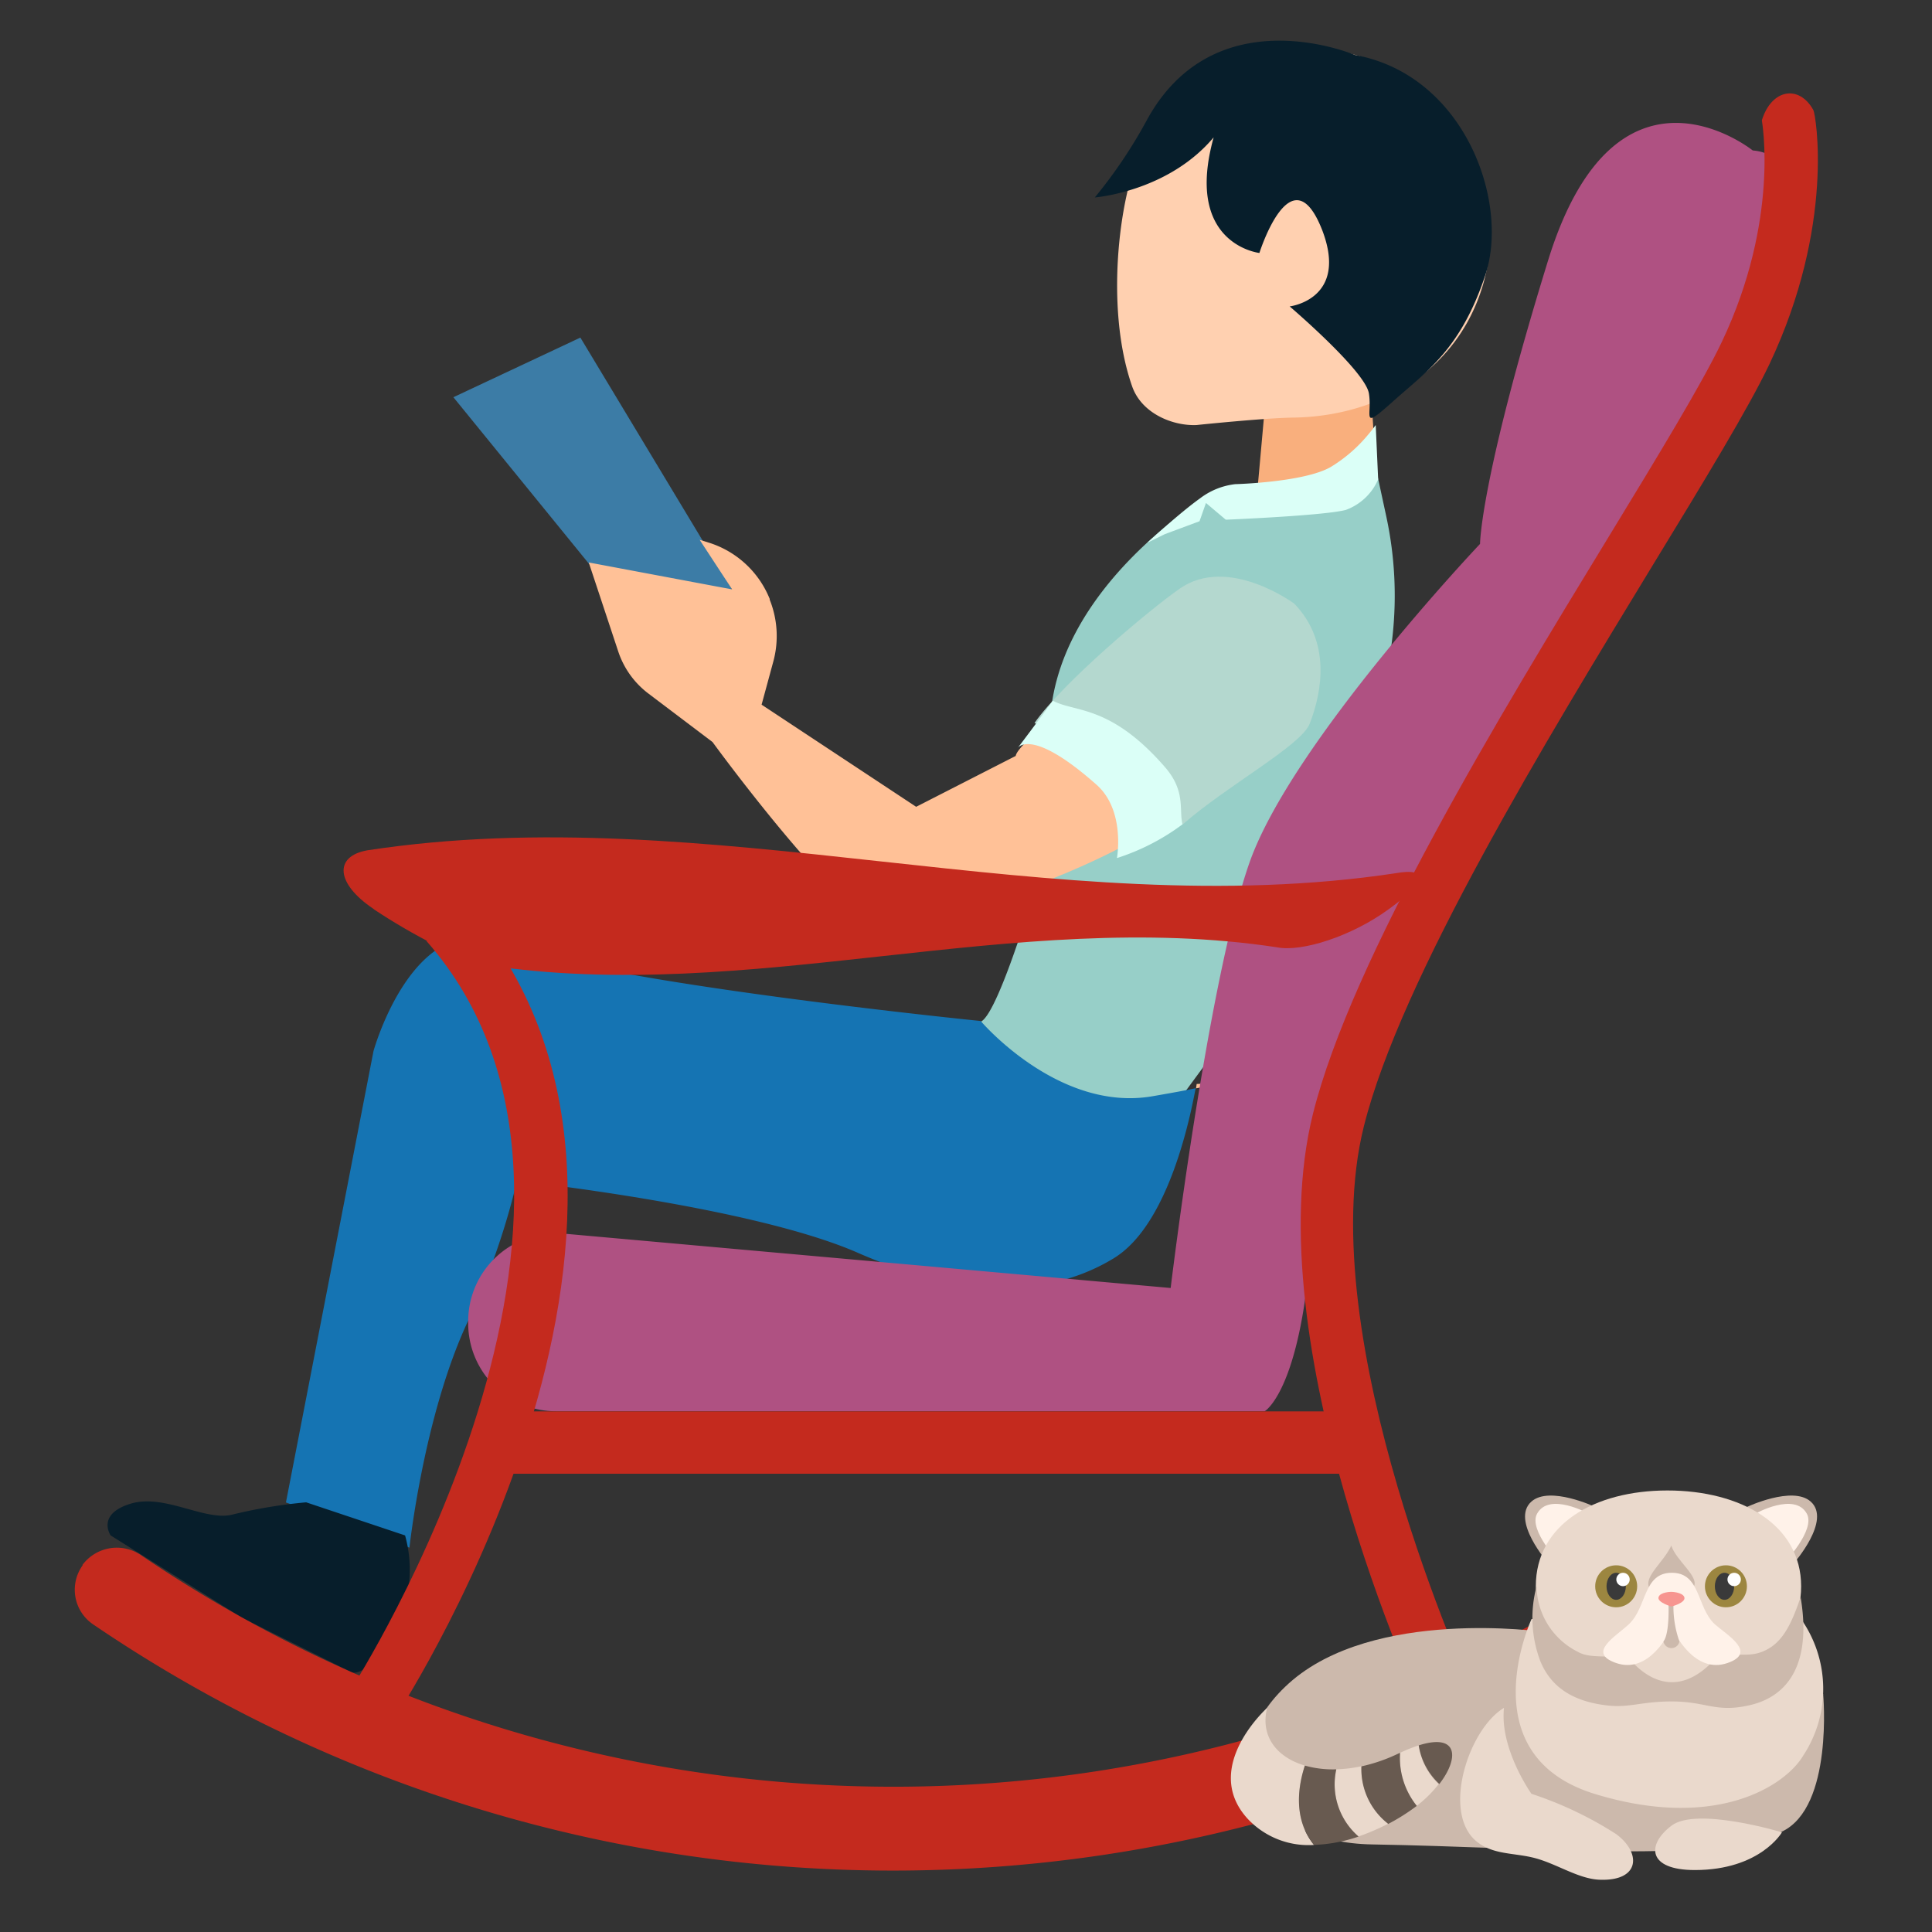 <svg xmlns="http://www.w3.org/2000/svg" viewBox="0 0 150 150"><rect x="0" y="0" width="150" height="150" fill="#333333" stroke="none"/><defs><style>.cls-1{fill:#f9af7d;}.cls-2{fill:#3c7ca6;}.cls-3{fill:#ffd0b0;}.cls-4{fill:#97cfc8;}.cls-5{fill:#ffc197;}.cls-6{fill:#b4d8cf;}.cls-7{fill:#dbfff7;}.cls-8{fill:#071e2b;}.cls-9{fill:#1574b3;}.cls-10{fill:#af5182;}.cls-11{fill:#c42a1e;}.cls-12{fill:#ccb9ac;}.cls-13{fill:#ead9cc;}.cls-14{fill:#fff2e9;}.cls-15{fill:#9c8640;}.cls-16{fill:#3a3a3a;}.cls-17{fill:#fff;}.cls-18{fill:#f79590;}.cls-19{fill:#685a50;}</style></defs><title>Artboard 2 copy 4</title><g id="Layer_16" data-name="Layer 16"><g id="Layer_14" data-name="Layer 14"><path class="cls-1" d="M96.23,41.43s5.32.71,7.55-.14a11.54,11.54,0,0,0,3.23-2l-.68-10.64-7.95,1L97.54,39l-4.19,3.08A5.56,5.56,0,0,1,96.23,41.43Z"/><polygon class="cls-2" points="45.06 26.21 58.1 47.86 50.47 49.6 35.2 30.84 45.06 26.21"/><path class="cls-3" d="M114,24.88A14.33,14.33,0,1,0,88.77,11.27C87,14.56,85.68,23.67,87.9,30c.74,2.11,3.16,3.08,5,3,0,0,5.34-.56,7.63-.58C105.91,32.31,111.25,29.94,114,24.88Z"/><path class="cls-4" d="M91.81,77.4l-1.37,4.87A44.48,44.48,0,0,0,91.81,77.4Z"/><path class="cls-4" d="M91.9,77.1h0l-.07.31Z"/><path class="cls-4" d="M107.64,40.14l-.94-4.36-.16-.77A4.37,4.37,0,0,1,104,37.33c-1.72.42-9.33.58-9.33.58s-13.27,7.53-13.16,19l-.73,10.67s-3.15,11-4.62,11.74c2.07,7.09,7.16,10.9,6.12,14.17A10.74,10.74,0,0,0,84.64,92l.14-.11a44.62,44.62,0,0,0,7.14-7l3-4.08.17-.26a44.52,44.52,0,0,0,3-5.54l7.62-16.8A29.08,29.08,0,0,0,107.64,40.14Z"/><path class="cls-5" d="M95.42,52.83l1,1.29C100,64.22,69.57,73,67.86,71.77l-.1-.07c-4.45-3.11-12.44-14.09-12.44-14.09l-5-3.78A6.75,6.75,0,0,1,48,50.58l-2.29-6.91,11.13,2.09-2.52-3.85.71.22a7.52,7.52,0,0,1,4.73,4.37l0,.06a7.56,7.56,0,0,1,.28,4.8l-.91,3.35,12,7.93,7.73-3.95c.16-1.12,6.77-5.89,6.77-5.89A6.24,6.24,0,0,1,95.42,52.83Z"/><path class="cls-6" d="M101.68,56.2c1-2.56,1.63-6.4-1.19-9.33,0,0-5.13-3.81-8.91-1.16C89.09,47.46,82.52,53,80.32,56.13c1.7.93,7.77,2.26,9.61,4.78,1.47,2,1.58,2,1.88,3.11C95.25,61,101,57.9,101.68,56.2Z"/><path class="cls-7" d="M90.45,59.56c-4.25-4.89-7-4.23-8.71-5.16C80.59,56,79,58.09,79,58.09s1-1.72,6.15,2.85c2.24,2,1.57,5.68,1.57,5.68A17.27,17.27,0,0,0,91.81,64C91.52,62.85,92.08,61.44,90.45,59.56Z"/><path class="cls-8" d="M105.2,4.27S94.29-.4,89,9.4a37.49,37.49,0,0,1-4,5.93s6.82-.52,10.19-6A4.84,4.84,0,0,1,99.78,7s-4-3.15-5.75,4.44,3.75,8.2,3.75,8.2,2.5-7.94,4.9-1.71c2,5.32-2.55,5.86-2.55,5.86s5.86,5,6.15,6.75-.71,2.94,1.89.61,5.21-4,7.14-9.76S113.67,5.81,105.2,4.27Z"/><path class="cls-7" d="M93.63,39.05l1.54,1.3s7.61-.31,9.32-.76A4.37,4.37,0,0,0,107,37.22h0L106.81,33s-.22.31-.6.76a11.56,11.56,0,0,1-2.88,2.49c-2.06,1.2-7.43,1.34-7.43,1.34a5.55,5.55,0,0,0-2.74,1.11c-1.61,1.15-4.08,3.44-4.08,3.44l1.36-.67,2.69-1Z"/><path class="cls-5" d="M92.91,84.16l-.05.34C95.29,84,92.91,84.16,92.91,84.16Z"/><path class="cls-9" d="M76.14,79.27s-29.88-3-36.94-6S29,81.6,29,81.6l-6.8,35.05,9.59,3.51s1.1-10.23,4.53-17.56a56.09,56.09,0,0,0,3.82-10.92s18.14,1.94,26.47,5.59,15,3.4,19.88.41c4.37-2.68,6-11.43,6.34-13.19-.68.15-1.73.34-3.34.62C82.17,86.38,76.14,79.27,76.14,79.27Z"/><path class="cls-8" d="M31.45,119.21a9.93,9.93,0,0,1-.82,7.38c-2.05,3.79-3.33,3.25-3.33,3.25l-8.53-4.25L8.59,119.21s-1.13-1.64,1.54-2.46,5.86,1.44,8,.82a38.84,38.84,0,0,1,5.64-.93Z"/><path class="cls-10" d="M136.08,11.68s-10.61-8.55-15.89,8.55-5.28,22-5.28,22S100.26,57.68,97,67s-6.11,33-6.11,33l-47.1-4.22a6.83,6.83,0,0,0-7.44,6.81v.15a6.83,6.83,0,0,0,6.84,6.83h55S102,107.4,102,89.83C102,69.07,149.92,12.9,136.08,11.68Z"/><path class="cls-11" d="M7.25,126.13a110.4,110.4,0,0,0,124.14,0,3.25,3.25,0,0,0,.93-4.59l0-.05a3.33,3.33,0,0,0-4.55-.74,103.89,103.89,0,0,1-116.81,0,3.33,3.33,0,0,0-4.55.74l0,.05A3.25,3.25,0,0,0,7.25,126.13Z"/><path class="cls-11" d="M37.7,74.92c20.49,3.13,41-4.48,61.46-1.37,1.91.38,5.78-.86,8.63-2.94l.1-.07c2.86-2.08,3.06-3.21.45-2.74-26.61,4-53.22-5.85-79.83-1.78-2.61.47-2.41,2.59.45,4.52l.1.08C31.92,72.53,35.78,74.54,37.7,74.92Z"/><rect class="cls-11" x="37.98" y="109.58" width="67.48" height="4.84"/><path class="cls-11" d="M110.62,133l3.69-1.71c-.12-.27-12.54-27.38-8.42-43.84,2.87-11.49,14.17-30,22.43-43.57,4-6.55,7.44-12.2,9.06-15.61,5.11-10.8,3.59-19.4,3.41-19.72-1.1-2-3.25-1.65-4,.79,0,.07,1.41,7.68-3.1,17.19-1.53,3.22-4.92,8.79-8.85,15.24-8.39,13.76-19.88,32.62-22.9,44.7C97.48,104.35,110.09,131.87,110.62,133Z"/><path class="cls-11" d="M30.72,133.28c1.05-1.62,25.57-40,5.45-62.91l-3.06,2.69c18.09,20.56-5.56,57.63-5.8,58Z"/><path class="cls-12" d="M119.83,126.7s-13.2-1.92-19.77,4c-6.34,5.74-2,12.36,6.44,12.5,13.59.23,26.65,1.53,31.86-1,4-1.91,3.19-10.68,3.19-10.68Z"/><path class="cls-13" d="M118.91,125.7s-4.92,10.58,4.94,13.59c9.39,2.86,14.77-.64,16.16-3a9.41,9.41,0,0,0-.17-10.58Z"/><path class="cls-12" d="M123.85,117s-3.54-1.67-4.95-.42c-1.64,1.45,1.31,4.79,1.31,4.79Z"/><path class="cls-12" d="M135.63,117s3.54-1.67,4.95-.42c1.64,1.45-1.31,4.79-1.31,4.79Z"/><path class="cls-14" d="M123.34,117.52s-3.06-1.71-4,0c-.71,1.27,1.82,3.9,1.82,3.9Z"/><path class="cls-14" d="M136.28,117.52s3.06-1.71,4,0c.71,1.27-1.82,3.9-1.82,3.9Z"/><path class="cls-13" d="M139.84,123.16c0,4.8-4.61,8.69-10.3,8.69s-10.3-3.89-10.3-8.69,4.53-7.44,10.22-7.44S139.84,118.36,139.84,123.16Z"/><circle class="cls-15" cx="125.48" cy="123.16" r="1.63"/><circle class="cls-15" cx="134" cy="123.16" r="1.63"/><ellipse class="cls-16" cx="125.48" cy="123.16" rx="0.75" ry="1.05"/><ellipse class="cls-16" cx="133.89" cy="123.16" rx="0.75" ry="1.05"/><path class="cls-12" d="M126.53,128.82c1.45,1.67,3.86,3,6.61,0,1.51-.63,2.38-.13,3.54-.53,1.61-.56,2.34-2,3.12-4.29,1,6-1.69,7.85-3.87,8.37-2.71.65-3.39-.27-6.14-.27-2.33,0-3.31.51-5,.31-2.65-.3-4.37-1.41-5.2-3.44a9.47,9.47,0,0,1-.29-5.81,5.78,5.78,0,0,0,3.21,5.09C123.49,128.82,124.94,128.43,126.53,128.82Z"/><path class="cls-12" d="M128,123.16c.25.84,3.14.79,3.52,0s-1.39-2-1.76-3.16C129.16,121.28,127.76,122.29,128,123.16Z"/><circle class="cls-17" cx="126.01" cy="122.63" r="0.52"/><circle class="cls-17" cx="134.64" cy="122.63" r="0.52"/><path class="cls-14" d="M133.14,126.11c-1.42-1.31-1.09-4-3.34-4h0c-2.25,0-1.92,2.69-3.34,4-1,.94-3.28,2.21-1,3,2.57.91,4.14-2.33,4.34-2.76.2.44,1.77,3.67,4.34,2.76C136.42,128.31,134.17,127,133.14,126.11Z"/><path class="cls-12" d="M129.54,124.44s.11,2.37-.39,3a.63.63,0,0,0,1.24,0,8.07,8.07,0,0,1-.46-3C129.9,123.43,129.54,124.44,129.54,124.44Z"/><path class="cls-18" d="M130.77,124c-.15-.39-1-.41-1-.41s-.87,0-1,.41,1,.73,1,.73S130.92,124.44,130.77,124Z"/><path class="cls-13" d="M116.77,132.6c-2.71,1.61-4.83,8-2.2,10.31,1.32,1.14,3,.91,4.67,1.37s3.33,1.59,4.92,1.66c3.19.14,3.29-2.08,1.32-3.54a28.78,28.78,0,0,0-6.58-3.13S116.42,135.78,116.77,132.6Z"/><path class="cls-13" d="M138.35,142.26s-6.61-2-8.57-.52-1.87,3.45,1.8,3.45C136.67,145.19,138.35,142.26,138.35,142.26Z"/><path class="cls-13" d="M110.15,135.51a12,12,0,0,0-1.45.58A5.94,5.94,0,0,0,110,140.2a9.41,9.41,0,0,0,1.7-1.68A5.14,5.14,0,0,1,110.15,135.51Z"/><path class="cls-13" d="M105.7,137.13a10.65,10.65,0,0,1-1.95.24,5.35,5.35,0,0,0,1.73,5.21,16.67,16.67,0,0,0,2.32-1l-.08-.07A5.37,5.37,0,0,1,105.7,137.13Z"/><path class="cls-13" d="M101.31,137.08c-2.2-.65-3.48-2.3-2.93-4.48,0,0-5.14,4.61-1.53,8.59a6.46,6.46,0,0,0,5.17,2.05C100.32,141.14,100.85,138.47,101.31,137.08Z"/><path class="cls-19" d="M103.75,137.37a8,8,0,0,1-2.44-.29c-.46,1.39-1,4.06.71,6.16a12,12,0,0,0,3.46-.65A5.35,5.35,0,0,1,103.75,137.37Z"/><path class="cls-19" d="M110.15,135.51a5.14,5.14,0,0,0,1.6,3C113.31,136.49,113.22,134.54,110.15,135.51Z"/><path class="cls-19" d="M108.7,136.09l-.12.05a13.06,13.06,0,0,1-2.88,1,5.37,5.37,0,0,0,2,4.4l.08.07a15.76,15.76,0,0,0,2-1.24l.22-.16A5.94,5.94,0,0,1,108.7,136.09Z"/></g></g></svg>
